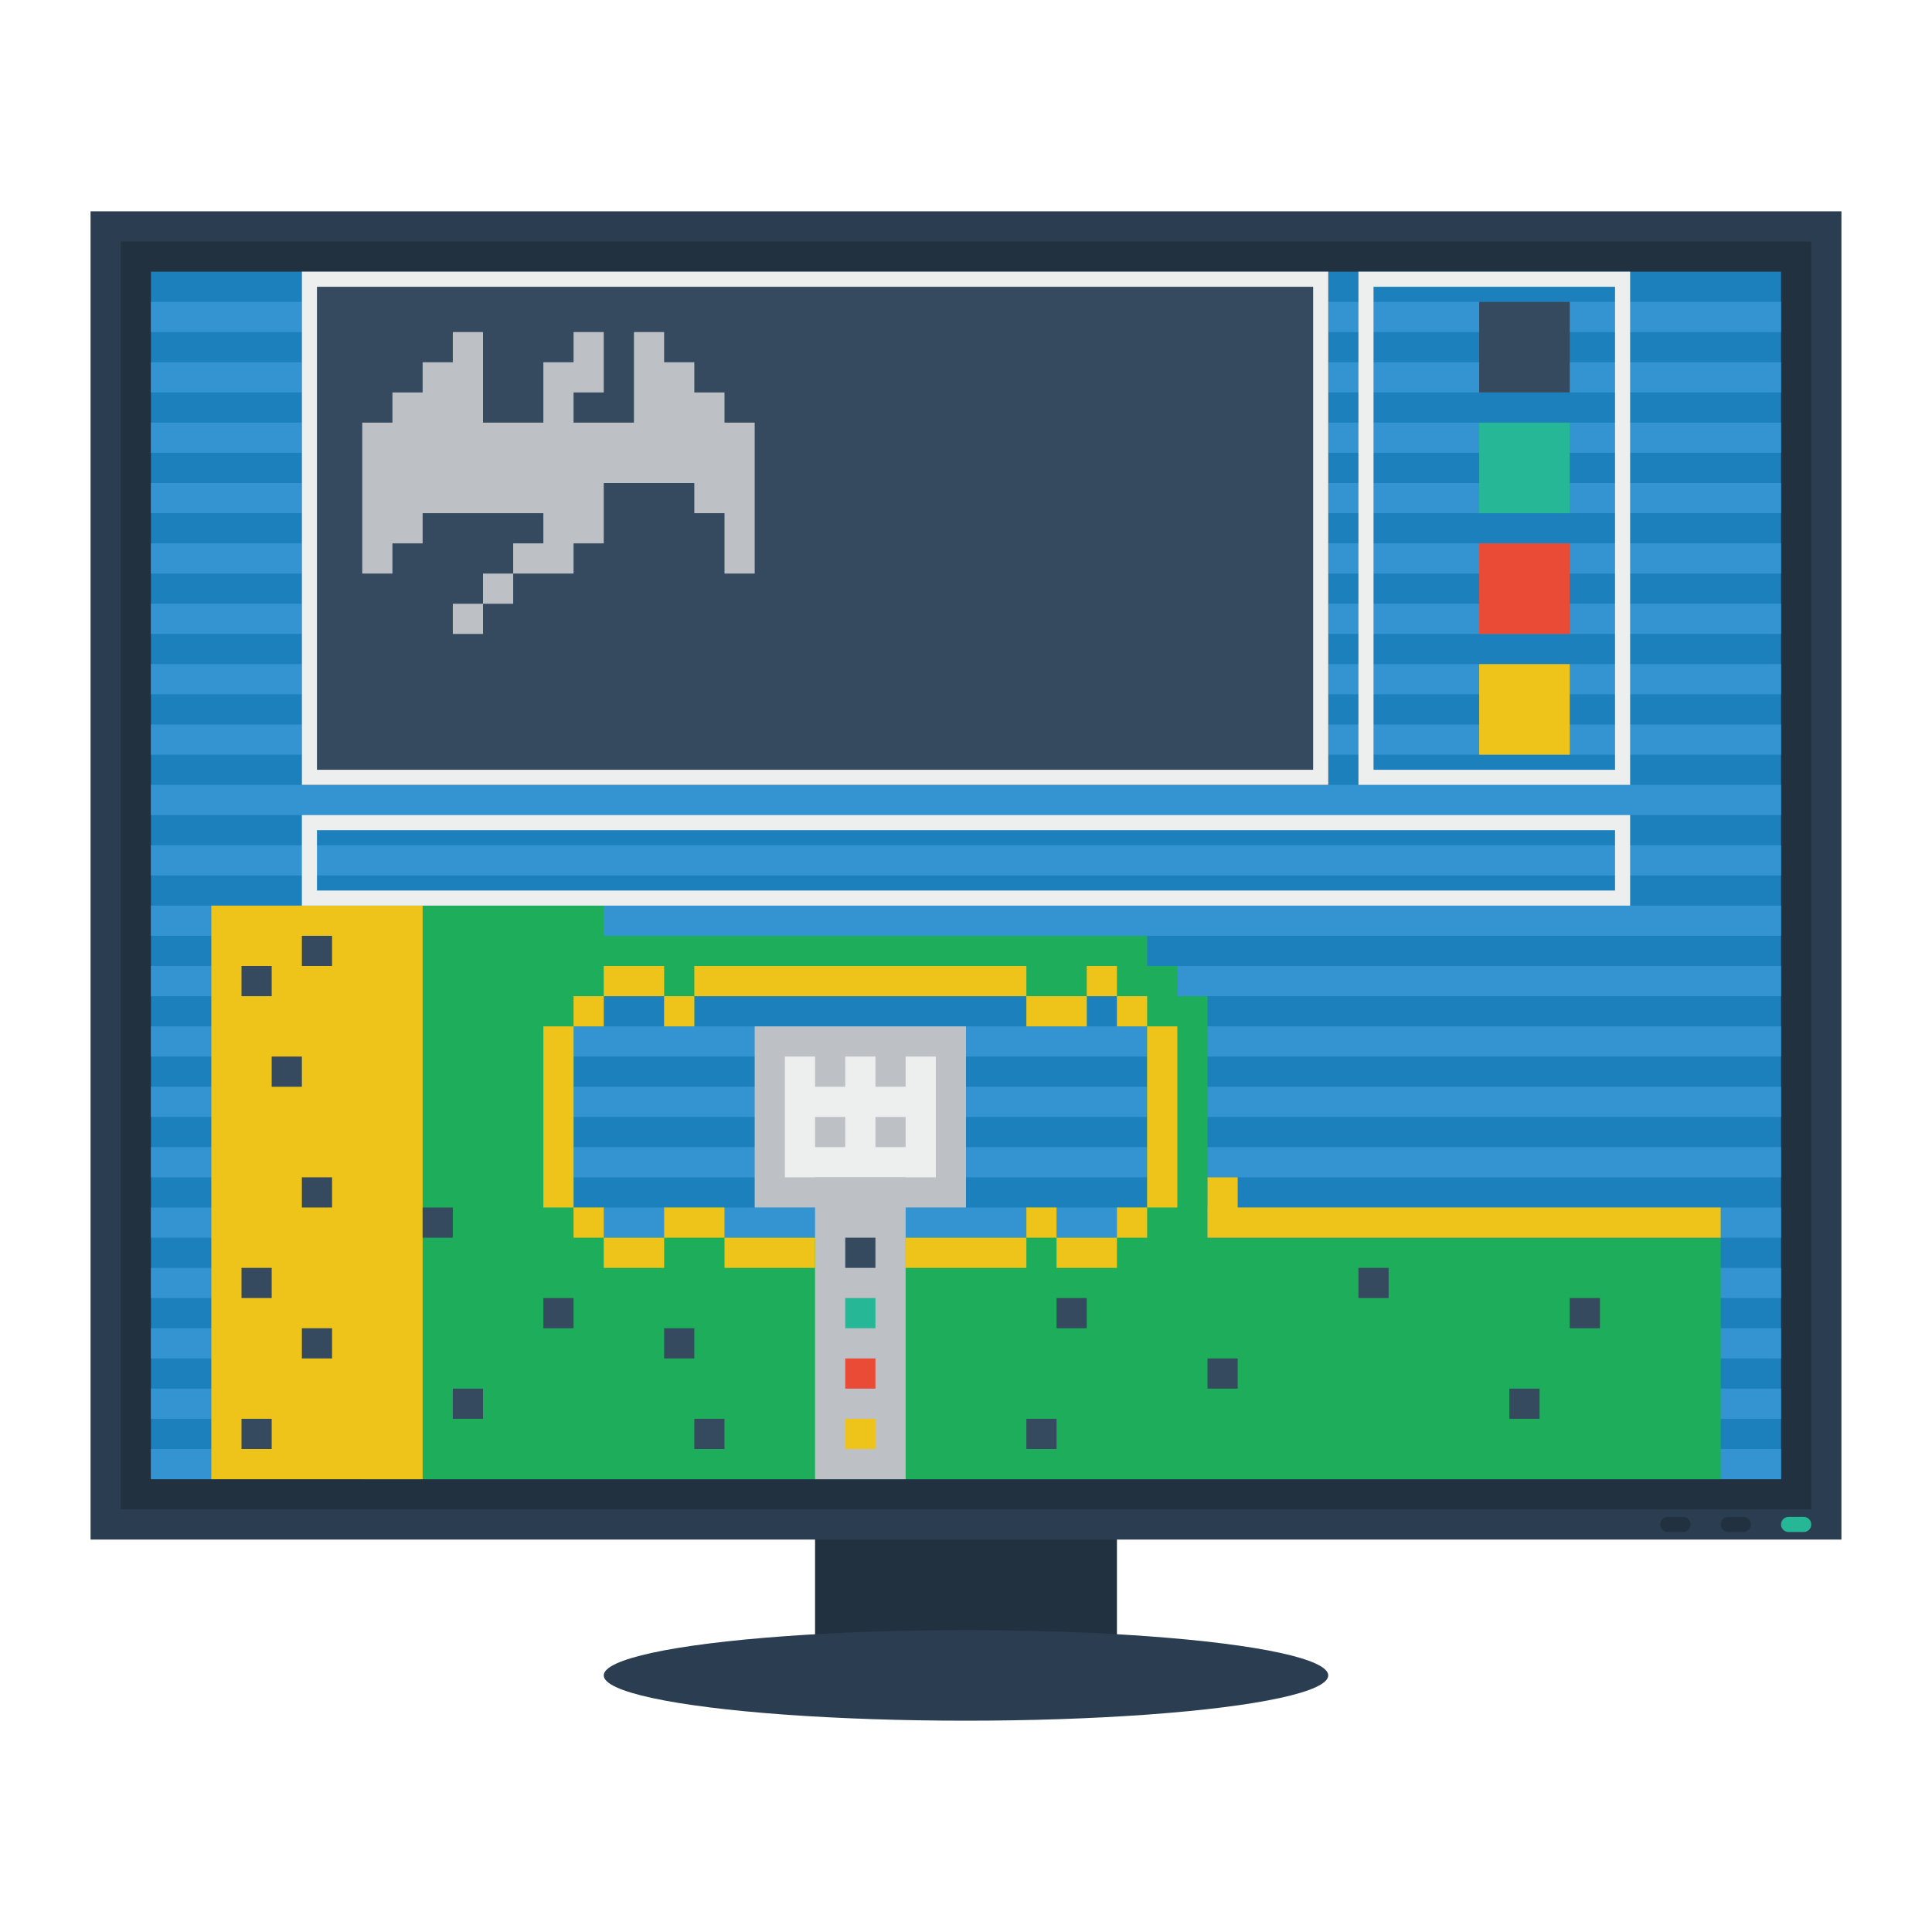 <svg xmlns="http://www.w3.org/2000/svg" viewBox="0 0 256 256"><path fill="#223140" d="M108 200h40v20h-40z"/><path fill="#2b3e51" d="M12 28h232v176H12z"/><path fill="#223140" d="M16 32h224v168H16z"/><ellipse cx="128" cy="222" fill="#2b3e51" rx="48" ry="6"/><path fill="#1b80bb" d="M20 36h216v160H20z"/><path fill="#25b796" d="M237 203h2a1 1 0 0 0 0-2h-2a1 1 0 0 0 0 2"/><path fill="#223140" d="M229 203h2a1 1 0 0 0 0-2h-2a1 1 0 0 0 0 2m-8 0h2a1 1 0 0 0 0-2h-2a1 1 0 0 0 0 2"/><path fill="#3394d1" d="M20 40h216v4H20zm0 8h216v4H20zm0 8h216v4H20zm0 8h216v4H20zm0 8h216v4H20zm0 8h216v4H20zm0 8h216v4H20zm0 8h216v4H20zm0 8h216v4H20zm0 8h216v4H20zm0 8h216v4H20zm0 8h216v4H20zm0 8h216v4H20zm0 8h216v4H20zm0 8h216v4H20zm0 8h216v4H20zm0 8h216v4H20zm0 8h216v4H20zm0 8h216v4H20zm0 8h216v4H20z"/><path fill="#1eae5b" d="M160 164v-32h-4v-4h-4v-4H80v-4H48v76h180v-32zm-8-4h-4v4h-8v-4h-4v4H96v-4h-8v4h-8v-4h-4v-24h4v-4h8v4h4v-4h44v4h8v-4h4v4h4z"/><path fill="#eec41b" d="M28 120h28v76H28z"/><path fill="#bdc1c6" d="M100 136h28v24h-28z"/><path fill="#edefef" d="M104 140h4v4h-4zm8 0h4v4h-4zm8 0h4v4h-4zm-16 4h20v4h-20zm0 4h4v8h-4zm16 0h4v8h-4zm-12 4h12v4h-12zm4-4h4v4h-4z"/><path fill="#bdc1c6" d="M108 156h12v40h-12z"/><path fill="#35495f" d="M112 164h4v4h-4z"/><path fill="#25b796" d="M112 172h4v4h-4z"/><path fill="#e94b36" d="M112 180h4v4h-4z"/><path fill="#eec41b" d="M112 188h4v4h-4z"/><path fill="#35495f" d="M72 172h4v4h-4zm-16-12h4v4h-4zm-24 28h4v4h-4zm8-12h4v4h-4zm-8-8h4v4h-4zm8-12h4v4h-4zm-4-16h4v4h-4zm-4-12h4v4h-4zm8-4h4v4h-4zm52 64h4v4h-4zm-4-12h4v4h-4zm-28 8h4v4h-4zm100-4h4v4h-4zm20-12h4v4h-4zm20 16h4v4h-4zm8-12h4v4h-4zm-68 0h4v4h-4zm-4 16h4v4h-4z"/><path fill="#eec41b" d="M88 160h8v4h-8zm-12 0h4v4h-4zm0-28h4v4h-4zm12 0h4v4h-4zm48 0h8v4h-8zm12 0h4v4h-4zm0 28h4v4h-4zm-12 0h4v4h-4zm16-24h4v24h-4zm-60-8h44v4H92zm52 0h4v4h-4zm-64 0h8v4h-8zm-8 8h4v24h-4zm8 28h8v4h-8zm60 0h8v4h-8zm-20 0h16v4h-16zm-24 0h12v4H96zm68-4v-4h-4v8h68v-4z"/><path fill="#edefef" d="M214 38v64h-32V38zm2-2h-36v68h36zm-2 74v8H42v-8zm2-2H40v12h176z"/><path fill="#35495f" d="M40 36h136v68H40z"/><path fill="#25b796" d="M196 56h12v12h-12z"/><path fill="#e94b36" d="M196 72h12v12h-12z"/><path fill="#eec41b" d="M196 88h12v12h-12z"/><path fill="#bdc1c6" d="M96 56v-4h-4v-4h-4v-4h-4v12h-8v-4h4v-8h-4v4h-4v8h-8V44h-4v4h-4v4h-4v4h-4v20h4v-4h4v-4h16v4h-4v4h8v-4h4v-8h12v4h4v8h4V56zM64 76h4v4h-4zm-4 4h4v4h-4z"/><path fill="#35495f" d="M196 40h12v12h-12z"/><path fill="#edefef" d="M174 38v64H42V38zm2-2H40v68h136z"/></svg>